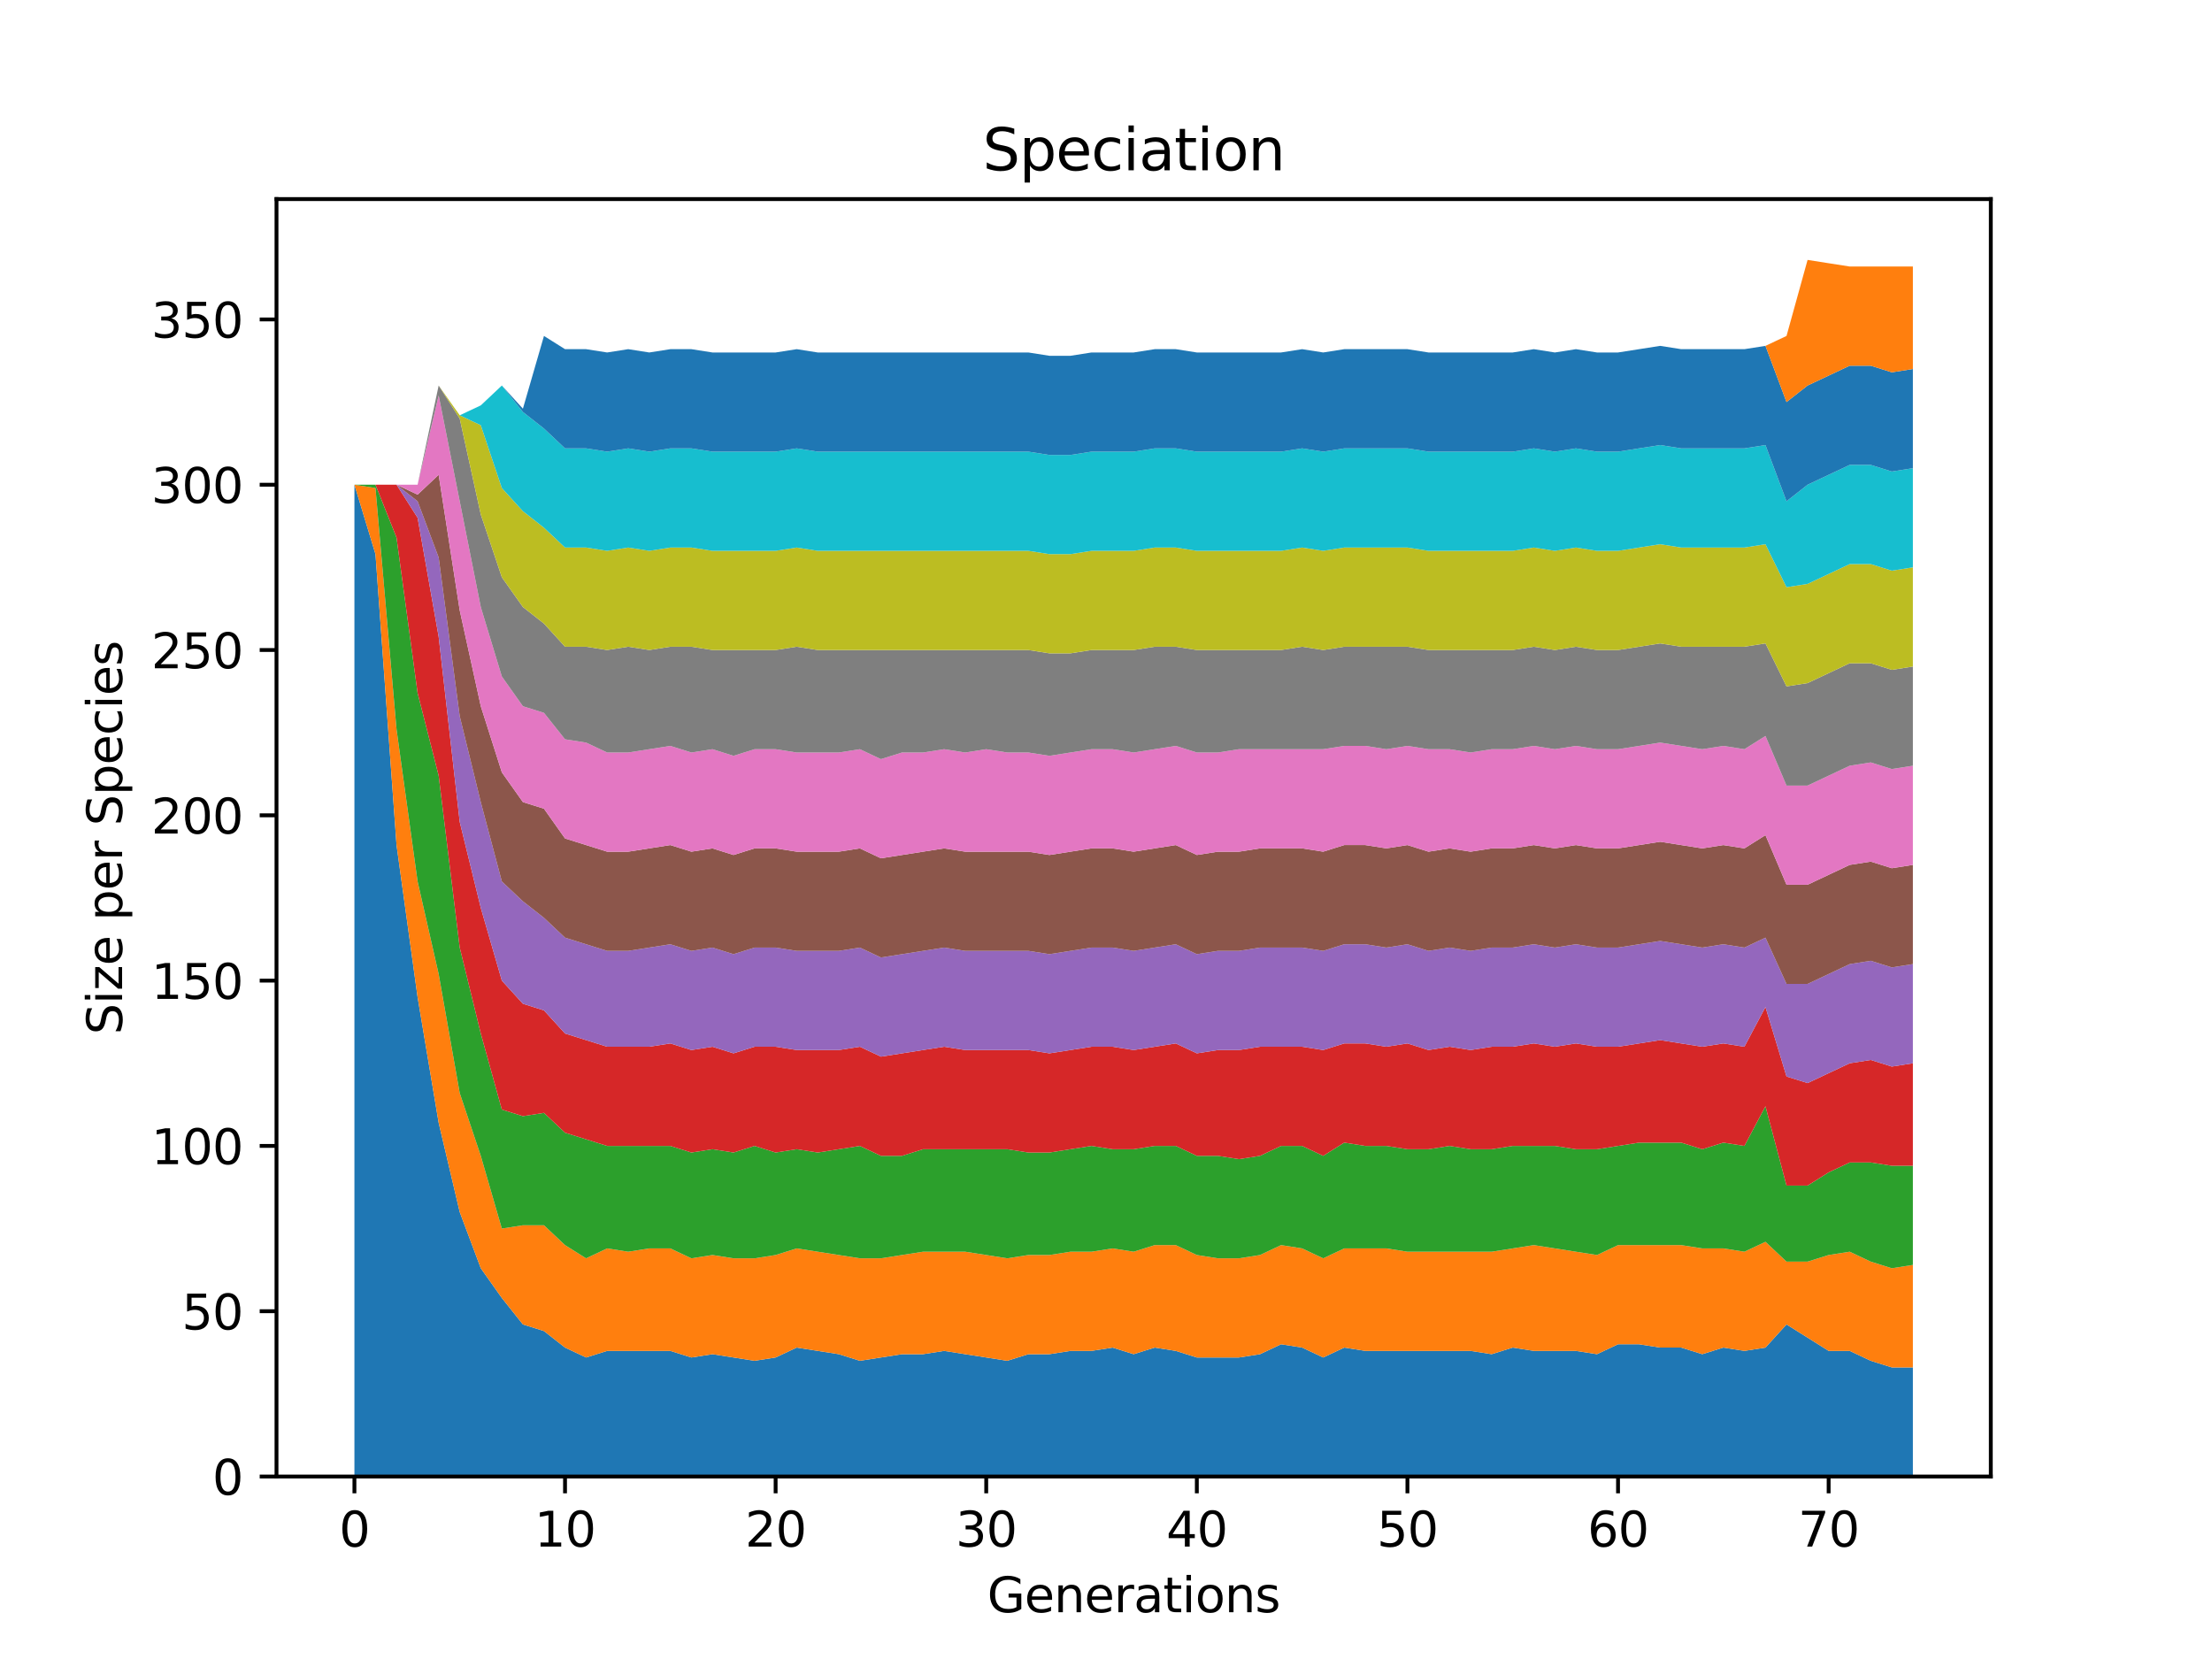 <?xml version="1.0" encoding="utf-8" standalone="no"?>
<!DOCTYPE svg PUBLIC "-//W3C//DTD SVG 1.1//EN"
  "http://www.w3.org/Graphics/SVG/1.1/DTD/svg11.dtd">
<svg xmlns:xlink="http://www.w3.org/1999/xlink" width="460.8pt" height="345.6pt" viewBox="0 0 460.8 345.6" xmlns="http://www.w3.org/2000/svg" version="1.1">
 <defs>
  <style type="text/css">*{stroke-linejoin: round; stroke-linecap: butt}</style>
 </defs>
 <g id="figure_1">
  <g id="patch_1">
   <path d="M 0 345.6 
L 460.8 345.6 
L 460.8 0 
L 0 0 
z
" style="fill: #ffffff"/>
  </g>
  <g id="axes_1">
   <g id="patch_2">
    <path d="M 57.6 307.584 
L 414.72 307.584 
L 414.72 41.472 
L 57.6 41.472 
z
" style="fill: #ffffff"/>
   </g>
   <g id="PolyCollection_1">
    <path d="M 73.833 100.975 
L 73.833 307.584 
L 78.22 307.584 
L 82.607 307.584 
L 86.994 307.584 
L 91.382 307.584 
L 95.769 307.584 
L 100.156 307.584 
L 104.543 307.584 
L 108.931 307.584 
L 113.318 307.584 
L 117.705 307.584 
L 122.092 307.584 
L 126.479 307.584 
L 130.867 307.584 
L 135.254 307.584 
L 139.641 307.584 
L 144.028 307.584 
L 148.416 307.584 
L 152.803 307.584 
L 157.19 307.584 
L 161.577 307.584 
L 165.964 307.584 
L 170.352 307.584 
L 174.739 307.584 
L 179.126 307.584 
L 183.513 307.584 
L 187.901 307.584 
L 192.288 307.584 
L 196.675 307.584 
L 201.062 307.584 
L 205.449 307.584 
L 209.837 307.584 
L 214.224 307.584 
L 218.611 307.584 
L 222.998 307.584 
L 227.386 307.584 
L 231.773 307.584 
L 236.16 307.584 
L 240.547 307.584 
L 244.934 307.584 
L 249.322 307.584 
L 253.709 307.584 
L 258.096 307.584 
L 262.483 307.584 
L 266.871 307.584 
L 271.258 307.584 
L 275.645 307.584 
L 280.032 307.584 
L 284.419 307.584 
L 288.807 307.584 
L 293.194 307.584 
L 297.581 307.584 
L 301.968 307.584 
L 306.356 307.584 
L 310.743 307.584 
L 315.13 307.584 
L 319.517 307.584 
L 323.904 307.584 
L 328.292 307.584 
L 332.679 307.584 
L 337.066 307.584 
L 341.453 307.584 
L 345.841 307.584 
L 350.228 307.584 
L 354.615 307.584 
L 359.002 307.584 
L 363.389 307.584 
L 367.777 307.584 
L 372.164 307.584 
L 376.551 307.584 
L 380.938 307.584 
L 385.326 307.584 
L 389.713 307.584 
L 394.1 307.584 
L 398.487 307.584 
L 398.487 284.857 
L 398.487 284.857 
L 394.1 284.857 
L 389.713 283.48 
L 385.326 281.414 
L 380.938 281.414 
L 376.551 278.659 
L 372.164 275.904 
L 367.777 280.725 
L 363.389 281.414 
L 359.002 280.725 
L 354.615 282.102 
L 350.228 280.725 
L 345.841 280.725 
L 341.453 280.036 
L 337.066 280.036 
L 332.679 282.102 
L 328.292 281.414 
L 323.904 281.414 
L 319.517 281.414 
L 315.13 280.725 
L 310.743 282.102 
L 306.356 281.414 
L 301.968 281.414 
L 297.581 281.414 
L 293.194 281.414 
L 288.807 281.414 
L 284.419 281.414 
L 280.032 280.725 
L 275.645 282.791 
L 271.258 280.725 
L 266.871 280.036 
L 262.483 282.102 
L 258.096 282.791 
L 253.709 282.791 
L 249.322 282.791 
L 244.934 281.414 
L 240.547 280.725 
L 236.16 282.102 
L 231.773 280.725 
L 227.386 281.414 
L 222.998 281.414 
L 218.611 282.102 
L 214.224 282.102 
L 209.837 283.48 
L 205.449 282.791 
L 201.062 282.102 
L 196.675 281.414 
L 192.288 282.102 
L 187.901 282.102 
L 183.513 282.791 
L 179.126 283.48 
L 174.739 282.102 
L 170.352 281.414 
L 165.964 280.725 
L 161.577 282.791 
L 157.19 283.48 
L 152.803 282.791 
L 148.416 282.102 
L 144.028 282.791 
L 139.641 281.414 
L 135.254 281.414 
L 130.867 281.414 
L 126.479 281.414 
L 122.092 282.791 
L 117.705 280.725 
L 113.318 277.281 
L 108.931 275.904 
L 104.543 270.394 
L 100.156 264.196 
L 95.769 252.488 
L 91.382 233.894 
L 86.994 207.723 
L 82.607 176.043 
L 78.22 115.438 
L 73.833 100.975 
z
" clip-path="url(#p5fa4a58841)" style="fill: #1f77b4"/>
   </g>
   <g id="PolyCollection_2">
    <path d="M 73.833 100.975 
L 73.833 100.975 
L 78.22 115.438 
L 82.607 176.043 
L 86.994 207.723 
L 91.382 233.894 
L 95.769 252.488 
L 100.156 264.196 
L 104.543 270.394 
L 108.931 275.904 
L 113.318 277.281 
L 117.705 280.725 
L 122.092 282.791 
L 126.479 281.414 
L 130.867 281.414 
L 135.254 281.414 
L 139.641 281.414 
L 144.028 282.791 
L 148.416 282.102 
L 152.803 282.791 
L 157.19 283.48 
L 161.577 282.791 
L 165.964 280.725 
L 170.352 281.414 
L 174.739 282.102 
L 179.126 283.48 
L 183.513 282.791 
L 187.901 282.102 
L 192.288 282.102 
L 196.675 281.414 
L 201.062 282.102 
L 205.449 282.791 
L 209.837 283.48 
L 214.224 282.102 
L 218.611 282.102 
L 222.998 281.414 
L 227.386 281.414 
L 231.773 280.725 
L 236.16 282.102 
L 240.547 280.725 
L 244.934 281.414 
L 249.322 282.791 
L 253.709 282.791 
L 258.096 282.791 
L 262.483 282.102 
L 266.871 280.036 
L 271.258 280.725 
L 275.645 282.791 
L 280.032 280.725 
L 284.419 281.414 
L 288.807 281.414 
L 293.194 281.414 
L 297.581 281.414 
L 301.968 281.414 
L 306.356 281.414 
L 310.743 282.102 
L 315.13 280.725 
L 319.517 281.414 
L 323.904 281.414 
L 328.292 281.414 
L 332.679 282.102 
L 337.066 280.036 
L 341.453 280.036 
L 345.841 280.725 
L 350.228 280.725 
L 354.615 282.102 
L 359.002 280.725 
L 363.389 281.414 
L 367.777 280.725 
L 372.164 275.904 
L 376.551 278.659 
L 380.938 281.414 
L 385.326 281.414 
L 389.713 283.48 
L 394.1 284.857 
L 398.487 284.857 
L 398.487 263.507 
L 398.487 263.507 
L 394.1 264.196 
L 389.713 262.819 
L 385.326 260.753 
L 380.938 261.441 
L 376.551 262.819 
L 372.164 262.819 
L 367.777 258.687 
L 363.389 260.753 
L 359.002 260.064 
L 354.615 260.064 
L 350.228 259.375 
L 345.841 259.375 
L 341.453 259.375 
L 337.066 259.375 
L 332.679 261.441 
L 328.292 260.753 
L 323.904 260.064 
L 319.517 259.375 
L 315.13 260.064 
L 310.743 260.753 
L 306.356 260.753 
L 301.968 260.753 
L 297.581 260.753 
L 293.194 260.753 
L 288.807 260.064 
L 284.419 260.064 
L 280.032 260.064 
L 275.645 262.13 
L 271.258 260.064 
L 266.871 259.375 
L 262.483 261.441 
L 258.096 262.13 
L 253.709 262.13 
L 249.322 261.441 
L 244.934 259.375 
L 240.547 259.375 
L 236.16 260.753 
L 231.773 260.064 
L 227.386 260.753 
L 222.998 260.753 
L 218.611 261.441 
L 214.224 261.441 
L 209.837 262.13 
L 205.449 261.441 
L 201.062 260.753 
L 196.675 260.753 
L 192.288 260.753 
L 187.901 261.441 
L 183.513 262.13 
L 179.126 262.13 
L 174.739 261.441 
L 170.352 260.753 
L 165.964 260.064 
L 161.577 261.441 
L 157.19 262.13 
L 152.803 262.13 
L 148.416 261.441 
L 144.028 262.13 
L 139.641 260.064 
L 135.254 260.064 
L 130.867 260.753 
L 126.479 260.064 
L 122.092 262.13 
L 117.705 259.375 
L 113.318 255.243 
L 108.931 255.243 
L 104.543 255.932 
L 100.156 240.781 
L 95.769 227.695 
L 91.382 202.902 
L 86.994 183.619 
L 82.607 151.939 
L 78.22 101.664 
L 73.833 100.975 
z
" clip-path="url(#p5fa4a58841)" style="fill: #ff7f0e"/>
   </g>
   <g id="PolyCollection_3">
    <path d="M 73.833 100.975 
L 73.833 100.975 
L 78.22 101.664 
L 82.607 151.939 
L 86.994 183.619 
L 91.382 202.902 
L 95.769 227.695 
L 100.156 240.781 
L 104.543 255.932 
L 108.931 255.243 
L 113.318 255.243 
L 117.705 259.375 
L 122.092 262.13 
L 126.479 260.064 
L 130.867 260.753 
L 135.254 260.064 
L 139.641 260.064 
L 144.028 262.13 
L 148.416 261.441 
L 152.803 262.13 
L 157.19 262.13 
L 161.577 261.441 
L 165.964 260.064 
L 170.352 260.753 
L 174.739 261.441 
L 179.126 262.13 
L 183.513 262.13 
L 187.901 261.441 
L 192.288 260.753 
L 196.675 260.753 
L 201.062 260.753 
L 205.449 261.441 
L 209.837 262.13 
L 214.224 261.441 
L 218.611 261.441 
L 222.998 260.753 
L 227.386 260.753 
L 231.773 260.064 
L 236.16 260.753 
L 240.547 259.375 
L 244.934 259.375 
L 249.322 261.441 
L 253.709 262.13 
L 258.096 262.13 
L 262.483 261.441 
L 266.871 259.375 
L 271.258 260.064 
L 275.645 262.13 
L 280.032 260.064 
L 284.419 260.064 
L 288.807 260.064 
L 293.194 260.753 
L 297.581 260.753 
L 301.968 260.753 
L 306.356 260.753 
L 310.743 260.753 
L 315.13 260.064 
L 319.517 259.375 
L 323.904 260.064 
L 328.292 260.753 
L 332.679 261.441 
L 337.066 259.375 
L 341.453 259.375 
L 345.841 259.375 
L 350.228 259.375 
L 354.615 260.064 
L 359.002 260.064 
L 363.389 260.753 
L 367.777 258.687 
L 372.164 262.819 
L 376.551 262.819 
L 380.938 261.441 
L 385.326 260.753 
L 389.713 262.819 
L 394.1 264.196 
L 398.487 263.507 
L 398.487 242.847 
L 398.487 242.847 
L 394.1 242.847 
L 389.713 242.158 
L 385.326 242.158 
L 380.938 244.224 
L 376.551 246.979 
L 372.164 246.979 
L 367.777 230.45 
L 363.389 238.714 
L 359.002 238.026 
L 354.615 239.403 
L 350.228 238.026 
L 345.841 238.026 
L 341.453 238.026 
L 337.066 238.714 
L 332.679 239.403 
L 328.292 239.403 
L 323.904 238.714 
L 319.517 238.714 
L 315.13 238.714 
L 310.743 239.403 
L 306.356 239.403 
L 301.968 238.714 
L 297.581 239.403 
L 293.194 239.403 
L 288.807 238.714 
L 284.419 238.714 
L 280.032 238.026 
L 275.645 240.781 
L 271.258 238.714 
L 266.871 238.714 
L 262.483 240.781 
L 258.096 241.469 
L 253.709 240.781 
L 249.322 240.781 
L 244.934 238.714 
L 240.547 238.714 
L 236.16 239.403 
L 231.773 239.403 
L 227.386 238.714 
L 222.998 239.403 
L 218.611 240.092 
L 214.224 240.092 
L 209.837 239.403 
L 205.449 239.403 
L 201.062 239.403 
L 196.675 239.403 
L 192.288 239.403 
L 187.901 240.781 
L 183.513 240.781 
L 179.126 238.714 
L 174.739 239.403 
L 170.352 240.092 
L 165.964 239.403 
L 161.577 240.092 
L 157.19 238.714 
L 152.803 240.092 
L 148.416 239.403 
L 144.028 240.092 
L 139.641 238.714 
L 135.254 238.714 
L 130.867 238.714 
L 126.479 238.714 
L 122.092 237.337 
L 117.705 235.96 
L 113.318 231.827 
L 108.931 232.516 
L 104.543 231.139 
L 100.156 215.299 
L 95.769 197.393 
L 91.382 161.581 
L 86.994 144.363 
L 82.607 111.994 
L 78.22 100.975 
L 73.833 100.975 
z
" clip-path="url(#p5fa4a58841)" style="fill: #2ca02c"/>
   </g>
   <g id="PolyCollection_4">
    <path d="M 73.833 100.975 
L 73.833 100.975 
L 78.22 100.975 
L 82.607 111.994 
L 86.994 144.363 
L 91.382 161.581 
L 95.769 197.393 
L 100.156 215.299 
L 104.543 231.139 
L 108.931 232.516 
L 113.318 231.827 
L 117.705 235.96 
L 122.092 237.337 
L 126.479 238.714 
L 130.867 238.714 
L 135.254 238.714 
L 139.641 238.714 
L 144.028 240.092 
L 148.416 239.403 
L 152.803 240.092 
L 157.19 238.714 
L 161.577 240.092 
L 165.964 239.403 
L 170.352 240.092 
L 174.739 239.403 
L 179.126 238.714 
L 183.513 240.781 
L 187.901 240.781 
L 192.288 239.403 
L 196.675 239.403 
L 201.062 239.403 
L 205.449 239.403 
L 209.837 239.403 
L 214.224 240.092 
L 218.611 240.092 
L 222.998 239.403 
L 227.386 238.714 
L 231.773 239.403 
L 236.16 239.403 
L 240.547 238.714 
L 244.934 238.714 
L 249.322 240.781 
L 253.709 240.781 
L 258.096 241.469 
L 262.483 240.781 
L 266.871 238.714 
L 271.258 238.714 
L 275.645 240.781 
L 280.032 238.026 
L 284.419 238.714 
L 288.807 238.714 
L 293.194 239.403 
L 297.581 239.403 
L 301.968 238.714 
L 306.356 239.403 
L 310.743 239.403 
L 315.13 238.714 
L 319.517 238.714 
L 323.904 238.714 
L 328.292 239.403 
L 332.679 239.403 
L 337.066 238.714 
L 341.453 238.026 
L 345.841 238.026 
L 350.228 238.026 
L 354.615 239.403 
L 359.002 238.026 
L 363.389 238.714 
L 367.777 230.45 
L 372.164 246.979 
L 376.551 246.979 
L 380.938 244.224 
L 385.326 242.158 
L 389.713 242.158 
L 394.1 242.847 
L 398.487 242.847 
L 398.487 221.497 
L 398.487 221.497 
L 394.1 222.186 
L 389.713 220.808 
L 385.326 221.497 
L 380.938 223.563 
L 376.551 225.629 
L 372.164 224.252 
L 367.777 209.789 
L 363.389 218.054 
L 359.002 217.365 
L 354.615 218.054 
L 350.228 217.365 
L 345.841 216.676 
L 341.453 217.365 
L 337.066 218.054 
L 332.679 218.054 
L 328.292 217.365 
L 323.904 218.054 
L 319.517 217.365 
L 315.13 218.054 
L 310.743 218.054 
L 306.356 218.742 
L 301.968 218.054 
L 297.581 218.742 
L 293.194 217.365 
L 288.807 218.054 
L 284.419 217.365 
L 280.032 217.365 
L 275.645 218.742 
L 271.258 218.054 
L 266.871 218.054 
L 262.483 218.054 
L 258.096 218.742 
L 253.709 218.742 
L 249.322 219.431 
L 244.934 217.365 
L 240.547 218.054 
L 236.16 218.742 
L 231.773 218.054 
L 227.386 218.054 
L 222.998 218.742 
L 218.611 219.431 
L 214.224 218.742 
L 209.837 218.742 
L 205.449 218.742 
L 201.062 218.742 
L 196.675 218.054 
L 192.288 218.742 
L 187.901 219.431 
L 183.513 220.12 
L 179.126 218.054 
L 174.739 218.742 
L 170.352 218.742 
L 165.964 218.742 
L 161.577 218.054 
L 157.19 218.054 
L 152.803 219.431 
L 148.416 218.054 
L 144.028 218.742 
L 139.641 217.365 
L 135.254 218.054 
L 130.867 218.054 
L 126.479 218.054 
L 122.092 216.676 
L 117.705 215.299 
L 113.318 210.478 
L 108.931 209.101 
L 104.543 204.28 
L 100.156 189.128 
L 95.769 171.222 
L 91.382 132.655 
L 86.994 107.862 
L 82.607 100.975 
L 78.22 100.975 
L 73.833 100.975 
z
" clip-path="url(#p5fa4a58841)" style="fill: #d62728"/>
   </g>
   <g id="PolyCollection_5">
    <path d="M 73.833 100.975 
L 73.833 100.975 
L 78.22 100.975 
L 82.607 100.975 
L 86.994 107.862 
L 91.382 132.655 
L 95.769 171.222 
L 100.156 189.128 
L 104.543 204.28 
L 108.931 209.101 
L 113.318 210.478 
L 117.705 215.299 
L 122.092 216.676 
L 126.479 218.054 
L 130.867 218.054 
L 135.254 218.054 
L 139.641 217.365 
L 144.028 218.742 
L 148.416 218.054 
L 152.803 219.431 
L 157.19 218.054 
L 161.577 218.054 
L 165.964 218.742 
L 170.352 218.742 
L 174.739 218.742 
L 179.126 218.054 
L 183.513 220.12 
L 187.901 219.431 
L 192.288 218.742 
L 196.675 218.054 
L 201.062 218.742 
L 205.449 218.742 
L 209.837 218.742 
L 214.224 218.742 
L 218.611 219.431 
L 222.998 218.742 
L 227.386 218.054 
L 231.773 218.054 
L 236.16 218.742 
L 240.547 218.054 
L 244.934 217.365 
L 249.322 219.431 
L 253.709 218.742 
L 258.096 218.742 
L 262.483 218.054 
L 266.871 218.054 
L 271.258 218.054 
L 275.645 218.742 
L 280.032 217.365 
L 284.419 217.365 
L 288.807 218.054 
L 293.194 217.365 
L 297.581 218.742 
L 301.968 218.054 
L 306.356 218.742 
L 310.743 218.054 
L 315.13 218.054 
L 319.517 217.365 
L 323.904 218.054 
L 328.292 217.365 
L 332.679 218.054 
L 337.066 218.054 
L 341.453 217.365 
L 345.841 216.676 
L 350.228 217.365 
L 354.615 218.054 
L 359.002 217.365 
L 363.389 218.054 
L 367.777 209.789 
L 372.164 224.252 
L 376.551 225.629 
L 380.938 223.563 
L 385.326 221.497 
L 389.713 220.808 
L 394.1 222.186 
L 398.487 221.497 
L 398.487 200.836 
L 398.487 200.836 
L 394.1 201.525 
L 389.713 200.147 
L 385.326 200.836 
L 380.938 202.902 
L 376.551 204.968 
L 372.164 204.968 
L 367.777 195.327 
L 363.389 197.393 
L 359.002 196.704 
L 354.615 197.393 
L 350.228 196.704 
L 345.841 196.015 
L 341.453 196.704 
L 337.066 197.393 
L 332.679 197.393 
L 328.292 196.704 
L 323.904 197.393 
L 319.517 196.704 
L 315.13 197.393 
L 310.743 197.393 
L 306.356 198.081 
L 301.968 197.393 
L 297.581 198.081 
L 293.194 196.704 
L 288.807 197.393 
L 284.419 196.704 
L 280.032 196.704 
L 275.645 198.081 
L 271.258 197.393 
L 266.871 197.393 
L 262.483 197.393 
L 258.096 198.081 
L 253.709 198.081 
L 249.322 198.77 
L 244.934 196.704 
L 240.547 197.393 
L 236.16 198.081 
L 231.773 197.393 
L 227.386 197.393 
L 222.998 198.081 
L 218.611 198.77 
L 214.224 198.081 
L 209.837 198.081 
L 205.449 198.081 
L 201.062 198.081 
L 196.675 197.393 
L 192.288 198.081 
L 187.901 198.77 
L 183.513 199.459 
L 179.126 197.393 
L 174.739 198.081 
L 170.352 198.081 
L 165.964 198.081 
L 161.577 197.393 
L 157.19 197.393 
L 152.803 198.77 
L 148.416 197.393 
L 144.028 198.081 
L 139.641 196.704 
L 135.254 197.393 
L 130.867 198.081 
L 126.479 198.081 
L 122.092 196.704 
L 117.705 195.327 
L 113.318 191.194 
L 108.931 187.751 
L 104.543 183.619 
L 100.156 167.09 
L 95.769 149.184 
L 91.382 116.127 
L 86.994 104.419 
L 82.607 100.975 
L 78.22 100.975 
L 73.833 100.975 
z
" clip-path="url(#p5fa4a58841)" style="fill: #9467bd"/>
   </g>
   <g id="PolyCollection_6">
    <path d="M 73.833 100.975 
L 73.833 100.975 
L 78.22 100.975 
L 82.607 100.975 
L 86.994 104.419 
L 91.382 116.127 
L 95.769 149.184 
L 100.156 167.09 
L 104.543 183.619 
L 108.931 187.751 
L 113.318 191.194 
L 117.705 195.327 
L 122.092 196.704 
L 126.479 198.081 
L 130.867 198.081 
L 135.254 197.393 
L 139.641 196.704 
L 144.028 198.081 
L 148.416 197.393 
L 152.803 198.77 
L 157.19 197.393 
L 161.577 197.393 
L 165.964 198.081 
L 170.352 198.081 
L 174.739 198.081 
L 179.126 197.393 
L 183.513 199.459 
L 187.901 198.77 
L 192.288 198.081 
L 196.675 197.393 
L 201.062 198.081 
L 205.449 198.081 
L 209.837 198.081 
L 214.224 198.081 
L 218.611 198.77 
L 222.998 198.081 
L 227.386 197.393 
L 231.773 197.393 
L 236.16 198.081 
L 240.547 197.393 
L 244.934 196.704 
L 249.322 198.77 
L 253.709 198.081 
L 258.096 198.081 
L 262.483 197.393 
L 266.871 197.393 
L 271.258 197.393 
L 275.645 198.081 
L 280.032 196.704 
L 284.419 196.704 
L 288.807 197.393 
L 293.194 196.704 
L 297.581 198.081 
L 301.968 197.393 
L 306.356 198.081 
L 310.743 197.393 
L 315.13 197.393 
L 319.517 196.704 
L 323.904 197.393 
L 328.292 196.704 
L 332.679 197.393 
L 337.066 197.393 
L 341.453 196.704 
L 345.841 196.015 
L 350.228 196.704 
L 354.615 197.393 
L 359.002 196.704 
L 363.389 197.393 
L 367.777 195.327 
L 372.164 204.968 
L 376.551 204.968 
L 380.938 202.902 
L 385.326 200.836 
L 389.713 200.147 
L 394.1 201.525 
L 398.487 200.836 
L 398.487 180.175 
L 398.487 180.175 
L 394.1 180.864 
L 389.713 179.487 
L 385.326 180.175 
L 380.938 182.241 
L 376.551 184.307 
L 372.164 184.307 
L 367.777 173.977 
L 363.389 176.732 
L 359.002 176.043 
L 354.615 176.732 
L 350.228 176.043 
L 345.841 175.354 
L 341.453 176.043 
L 337.066 176.732 
L 332.679 176.732 
L 328.292 176.043 
L 323.904 176.732 
L 319.517 176.043 
L 315.13 176.732 
L 310.743 176.732 
L 306.356 177.421 
L 301.968 176.732 
L 297.581 177.421 
L 293.194 176.043 
L 288.807 176.732 
L 284.419 176.043 
L 280.032 176.043 
L 275.645 177.421 
L 271.258 176.732 
L 266.871 176.732 
L 262.483 176.732 
L 258.096 177.421 
L 253.709 177.421 
L 249.322 178.109 
L 244.934 176.043 
L 240.547 176.732 
L 236.16 177.421 
L 231.773 176.732 
L 227.386 176.732 
L 222.998 177.421 
L 218.611 178.109 
L 214.224 177.421 
L 209.837 177.421 
L 205.449 177.421 
L 201.062 177.421 
L 196.675 176.732 
L 192.288 177.421 
L 187.901 178.109 
L 183.513 178.798 
L 179.126 176.732 
L 174.739 177.421 
L 170.352 177.421 
L 165.964 177.421 
L 161.577 176.732 
L 157.19 176.732 
L 152.803 178.109 
L 148.416 176.732 
L 144.028 177.421 
L 139.641 176.043 
L 135.254 176.732 
L 130.867 177.421 
L 126.479 177.421 
L 122.092 176.043 
L 117.705 174.666 
L 113.318 168.467 
L 108.931 167.09 
L 104.543 160.892 
L 100.156 147.118 
L 95.769 127.146 
L 91.382 98.909 
L 86.994 103.041 
L 82.607 100.975 
L 78.22 100.975 
L 73.833 100.975 
z
" clip-path="url(#p5fa4a58841)" style="fill: #8c564b"/>
   </g>
   <g id="PolyCollection_7">
    <path d="M 73.833 100.975 
L 73.833 100.975 
L 78.22 100.975 
L 82.607 100.975 
L 86.994 103.041 
L 91.382 98.909 
L 95.769 127.146 
L 100.156 147.118 
L 104.543 160.892 
L 108.931 167.09 
L 113.318 168.467 
L 117.705 174.666 
L 122.092 176.043 
L 126.479 177.421 
L 130.867 177.421 
L 135.254 176.732 
L 139.641 176.043 
L 144.028 177.421 
L 148.416 176.732 
L 152.803 178.109 
L 157.19 176.732 
L 161.577 176.732 
L 165.964 177.421 
L 170.352 177.421 
L 174.739 177.421 
L 179.126 176.732 
L 183.513 178.798 
L 187.901 178.109 
L 192.288 177.421 
L 196.675 176.732 
L 201.062 177.421 
L 205.449 177.421 
L 209.837 177.421 
L 214.224 177.421 
L 218.611 178.109 
L 222.998 177.421 
L 227.386 176.732 
L 231.773 176.732 
L 236.16 177.421 
L 240.547 176.732 
L 244.934 176.043 
L 249.322 178.109 
L 253.709 177.421 
L 258.096 177.421 
L 262.483 176.732 
L 266.871 176.732 
L 271.258 176.732 
L 275.645 177.421 
L 280.032 176.043 
L 284.419 176.043 
L 288.807 176.732 
L 293.194 176.043 
L 297.581 177.421 
L 301.968 176.732 
L 306.356 177.421 
L 310.743 176.732 
L 315.13 176.732 
L 319.517 176.043 
L 323.904 176.732 
L 328.292 176.043 
L 332.679 176.732 
L 337.066 176.732 
L 341.453 176.043 
L 345.841 175.354 
L 350.228 176.043 
L 354.615 176.732 
L 359.002 176.043 
L 363.389 176.732 
L 367.777 173.977 
L 372.164 184.307 
L 376.551 184.307 
L 380.938 182.241 
L 385.326 180.175 
L 389.713 179.487 
L 394.1 180.864 
L 398.487 180.175 
L 398.487 159.514 
L 398.487 159.514 
L 394.1 160.203 
L 389.713 158.826 
L 385.326 159.514 
L 380.938 161.581 
L 376.551 163.647 
L 372.164 163.647 
L 367.777 153.316 
L 363.389 156.071 
L 359.002 155.382 
L 354.615 156.071 
L 350.228 155.382 
L 345.841 154.694 
L 341.453 155.382 
L 337.066 156.071 
L 332.679 156.071 
L 328.292 155.382 
L 323.904 156.071 
L 319.517 155.382 
L 315.13 156.071 
L 310.743 156.071 
L 306.356 156.76 
L 301.968 156.071 
L 297.581 156.071 
L 293.194 155.382 
L 288.807 156.071 
L 284.419 155.382 
L 280.032 155.382 
L 275.645 156.071 
L 271.258 156.071 
L 266.871 156.071 
L 262.483 156.071 
L 258.096 156.071 
L 253.709 156.76 
L 249.322 156.76 
L 244.934 155.382 
L 240.547 156.071 
L 236.16 156.76 
L 231.773 156.071 
L 227.386 156.071 
L 222.998 156.76 
L 218.611 157.448 
L 214.224 156.76 
L 209.837 156.76 
L 205.449 156.071 
L 201.062 156.76 
L 196.675 156.071 
L 192.288 156.76 
L 187.901 156.76 
L 183.513 158.137 
L 179.126 156.071 
L 174.739 156.76 
L 170.352 156.76 
L 165.964 156.76 
L 161.577 156.071 
L 157.19 156.071 
L 152.803 157.448 
L 148.416 156.071 
L 144.028 156.76 
L 139.641 155.382 
L 135.254 156.071 
L 130.867 156.76 
L 126.479 156.76 
L 122.092 154.694 
L 117.705 154.005 
L 113.318 148.495 
L 108.931 147.118 
L 104.543 140.92 
L 100.156 126.457 
L 95.769 104.419 
L 91.382 82.381 
L 86.994 100.975 
L 82.607 100.975 
L 78.22 100.975 
L 73.833 100.975 
z
" clip-path="url(#p5fa4a58841)" style="fill: #e377c2"/>
   </g>
   <g id="PolyCollection_8">
    <path d="M 73.833 100.975 
L 73.833 100.975 
L 78.22 100.975 
L 82.607 100.975 
L 86.994 100.975 
L 91.382 82.381 
L 95.769 104.419 
L 100.156 126.457 
L 104.543 140.92 
L 108.931 147.118 
L 113.318 148.495 
L 117.705 154.005 
L 122.092 154.694 
L 126.479 156.76 
L 130.867 156.76 
L 135.254 156.071 
L 139.641 155.382 
L 144.028 156.76 
L 148.416 156.071 
L 152.803 157.448 
L 157.19 156.071 
L 161.577 156.071 
L 165.964 156.76 
L 170.352 156.76 
L 174.739 156.76 
L 179.126 156.071 
L 183.513 158.137 
L 187.901 156.76 
L 192.288 156.76 
L 196.675 156.071 
L 201.062 156.76 
L 205.449 156.071 
L 209.837 156.76 
L 214.224 156.76 
L 218.611 157.448 
L 222.998 156.76 
L 227.386 156.071 
L 231.773 156.071 
L 236.16 156.76 
L 240.547 156.071 
L 244.934 155.382 
L 249.322 156.76 
L 253.709 156.76 
L 258.096 156.071 
L 262.483 156.071 
L 266.871 156.071 
L 271.258 156.071 
L 275.645 156.071 
L 280.032 155.382 
L 284.419 155.382 
L 288.807 156.071 
L 293.194 155.382 
L 297.581 156.071 
L 301.968 156.071 
L 306.356 156.76 
L 310.743 156.071 
L 315.13 156.071 
L 319.517 155.382 
L 323.904 156.071 
L 328.292 155.382 
L 332.679 156.071 
L 337.066 156.071 
L 341.453 155.382 
L 345.841 154.694 
L 350.228 155.382 
L 354.615 156.071 
L 359.002 155.382 
L 363.389 156.071 
L 367.777 153.316 
L 372.164 163.647 
L 376.551 163.647 
L 380.938 161.581 
L 385.326 159.514 
L 389.713 158.826 
L 394.1 160.203 
L 398.487 159.514 
L 398.487 138.854 
L 398.487 138.854 
L 394.1 139.542 
L 389.713 138.165 
L 385.326 138.165 
L 380.938 140.231 
L 376.551 142.297 
L 372.164 142.986 
L 367.777 134.033 
L 363.389 134.721 
L 359.002 134.721 
L 354.615 134.721 
L 350.228 134.721 
L 345.841 134.033 
L 341.453 134.721 
L 337.066 135.41 
L 332.679 135.41 
L 328.292 134.721 
L 323.904 135.41 
L 319.517 134.721 
L 315.13 135.41 
L 310.743 135.41 
L 306.356 135.41 
L 301.968 135.41 
L 297.581 135.41 
L 293.194 134.721 
L 288.807 134.721 
L 284.419 134.721 
L 280.032 134.721 
L 275.645 135.41 
L 271.258 134.721 
L 266.871 135.41 
L 262.483 135.41 
L 258.096 135.41 
L 253.709 135.41 
L 249.322 135.41 
L 244.934 134.721 
L 240.547 134.721 
L 236.16 135.41 
L 231.773 135.41 
L 227.386 135.41 
L 222.998 136.099 
L 218.611 136.099 
L 214.224 135.41 
L 209.837 135.41 
L 205.449 135.41 
L 201.062 135.41 
L 196.675 135.41 
L 192.288 135.41 
L 187.901 135.41 
L 183.513 135.41 
L 179.126 135.41 
L 174.739 135.41 
L 170.352 135.41 
L 165.964 134.721 
L 161.577 135.41 
L 157.19 135.41 
L 152.803 135.41 
L 148.416 135.41 
L 144.028 134.721 
L 139.641 134.721 
L 135.254 135.41 
L 130.867 134.721 
L 126.479 135.41 
L 122.092 134.721 
L 117.705 134.721 
L 113.318 129.901 
L 108.931 126.457 
L 104.543 120.259 
L 100.156 107.174 
L 95.769 87.201 
L 91.382 80.314 
L 86.994 100.975 
L 82.607 100.975 
L 78.22 100.975 
L 73.833 100.975 
z
" clip-path="url(#p5fa4a58841)" style="fill: #7f7f7f"/>
   </g>
   <g id="PolyCollection_9">
    <path d="M 73.833 100.975 
L 73.833 100.975 
L 78.22 100.975 
L 82.607 100.975 
L 86.994 100.975 
L 91.382 80.314 
L 95.769 87.201 
L 100.156 107.174 
L 104.543 120.259 
L 108.931 126.457 
L 113.318 129.901 
L 117.705 134.721 
L 122.092 134.721 
L 126.479 135.41 
L 130.867 134.721 
L 135.254 135.41 
L 139.641 134.721 
L 144.028 134.721 
L 148.416 135.41 
L 152.803 135.41 
L 157.19 135.41 
L 161.577 135.41 
L 165.964 134.721 
L 170.352 135.41 
L 174.739 135.41 
L 179.126 135.41 
L 183.513 135.41 
L 187.901 135.41 
L 192.288 135.41 
L 196.675 135.41 
L 201.062 135.41 
L 205.449 135.41 
L 209.837 135.41 
L 214.224 135.41 
L 218.611 136.099 
L 222.998 136.099 
L 227.386 135.41 
L 231.773 135.41 
L 236.16 135.41 
L 240.547 134.721 
L 244.934 134.721 
L 249.322 135.41 
L 253.709 135.41 
L 258.096 135.41 
L 262.483 135.41 
L 266.871 135.41 
L 271.258 134.721 
L 275.645 135.41 
L 280.032 134.721 
L 284.419 134.721 
L 288.807 134.721 
L 293.194 134.721 
L 297.581 135.41 
L 301.968 135.41 
L 306.356 135.41 
L 310.743 135.41 
L 315.13 135.41 
L 319.517 134.721 
L 323.904 135.41 
L 328.292 134.721 
L 332.679 135.41 
L 337.066 135.41 
L 341.453 134.721 
L 345.841 134.033 
L 350.228 134.721 
L 354.615 134.721 
L 359.002 134.721 
L 363.389 134.721 
L 367.777 134.033 
L 372.164 142.986 
L 376.551 142.297 
L 380.938 140.231 
L 385.326 138.165 
L 389.713 138.165 
L 394.1 139.542 
L 398.487 138.854 
L 398.487 118.193 
L 398.487 118.193 
L 394.1 118.881 
L 389.713 117.504 
L 385.326 117.504 
L 380.938 119.57 
L 376.551 121.636 
L 372.164 122.325 
L 367.777 113.372 
L 363.389 114.061 
L 359.002 114.061 
L 354.615 114.061 
L 350.228 114.061 
L 345.841 113.372 
L 341.453 114.061 
L 337.066 114.749 
L 332.679 114.749 
L 328.292 114.061 
L 323.904 114.749 
L 319.517 114.061 
L 315.13 114.749 
L 310.743 114.749 
L 306.356 114.749 
L 301.968 114.749 
L 297.581 114.749 
L 293.194 114.061 
L 288.807 114.061 
L 284.419 114.061 
L 280.032 114.061 
L 275.645 114.749 
L 271.258 114.061 
L 266.871 114.749 
L 262.483 114.749 
L 258.096 114.749 
L 253.709 114.749 
L 249.322 114.749 
L 244.934 114.061 
L 240.547 114.061 
L 236.16 114.749 
L 231.773 114.749 
L 227.386 114.749 
L 222.998 115.438 
L 218.611 115.438 
L 214.224 114.749 
L 209.837 114.749 
L 205.449 114.749 
L 201.062 114.749 
L 196.675 114.749 
L 192.288 114.749 
L 187.901 114.749 
L 183.513 114.749 
L 179.126 114.749 
L 174.739 114.749 
L 170.352 114.749 
L 165.964 114.061 
L 161.577 114.749 
L 157.19 114.749 
L 152.803 114.749 
L 148.416 114.749 
L 144.028 114.061 
L 139.641 114.061 
L 135.254 114.749 
L 130.867 114.061 
L 126.479 114.749 
L 122.092 114.061 
L 117.705 114.061 
L 113.318 109.928 
L 108.931 106.485 
L 104.543 101.664 
L 100.156 88.579 
L 95.769 86.513 
L 91.382 80.314 
L 86.994 100.975 
L 82.607 100.975 
L 78.22 100.975 
L 73.833 100.975 
z
" clip-path="url(#p5fa4a58841)" style="fill: #bcbd22"/>
   </g>
   <g id="PolyCollection_10">
    <path d="M 73.833 100.975 
L 73.833 100.975 
L 78.22 100.975 
L 82.607 100.975 
L 86.994 100.975 
L 91.382 80.314 
L 95.769 86.513 
L 100.156 88.579 
L 104.543 101.664 
L 108.931 106.485 
L 113.318 109.928 
L 117.705 114.061 
L 122.092 114.061 
L 126.479 114.749 
L 130.867 114.061 
L 135.254 114.749 
L 139.641 114.061 
L 144.028 114.061 
L 148.416 114.749 
L 152.803 114.749 
L 157.19 114.749 
L 161.577 114.749 
L 165.964 114.061 
L 170.352 114.749 
L 174.739 114.749 
L 179.126 114.749 
L 183.513 114.749 
L 187.901 114.749 
L 192.288 114.749 
L 196.675 114.749 
L 201.062 114.749 
L 205.449 114.749 
L 209.837 114.749 
L 214.224 114.749 
L 218.611 115.438 
L 222.998 115.438 
L 227.386 114.749 
L 231.773 114.749 
L 236.16 114.749 
L 240.547 114.061 
L 244.934 114.061 
L 249.322 114.749 
L 253.709 114.749 
L 258.096 114.749 
L 262.483 114.749 
L 266.871 114.749 
L 271.258 114.061 
L 275.645 114.749 
L 280.032 114.061 
L 284.419 114.061 
L 288.807 114.061 
L 293.194 114.061 
L 297.581 114.749 
L 301.968 114.749 
L 306.356 114.749 
L 310.743 114.749 
L 315.13 114.749 
L 319.517 114.061 
L 323.904 114.749 
L 328.292 114.061 
L 332.679 114.749 
L 337.066 114.749 
L 341.453 114.061 
L 345.841 113.372 
L 350.228 114.061 
L 354.615 114.061 
L 359.002 114.061 
L 363.389 114.061 
L 367.777 113.372 
L 372.164 122.325 
L 376.551 121.636 
L 380.938 119.57 
L 385.326 117.504 
L 389.713 117.504 
L 394.1 118.881 
L 398.487 118.193 
L 398.487 97.532 
L 398.487 97.532 
L 394.1 98.221 
L 389.713 96.843 
L 385.326 96.843 
L 380.938 98.909 
L 376.551 100.975 
L 372.164 104.419 
L 367.777 92.711 
L 363.389 93.4 
L 359.002 93.4 
L 354.615 93.4 
L 350.228 93.4 
L 345.841 92.711 
L 341.453 93.4 
L 337.066 94.088 
L 332.679 94.088 
L 328.292 93.4 
L 323.904 94.088 
L 319.517 93.4 
L 315.13 94.088 
L 310.743 94.088 
L 306.356 94.088 
L 301.968 94.088 
L 297.581 94.088 
L 293.194 93.4 
L 288.807 93.4 
L 284.419 93.4 
L 280.032 93.4 
L 275.645 94.088 
L 271.258 93.4 
L 266.871 94.088 
L 262.483 94.088 
L 258.096 94.088 
L 253.709 94.088 
L 249.322 94.088 
L 244.934 93.4 
L 240.547 93.4 
L 236.16 94.088 
L 231.773 94.088 
L 227.386 94.088 
L 222.998 94.777 
L 218.611 94.777 
L 214.224 94.088 
L 209.837 94.088 
L 205.449 94.088 
L 201.062 94.088 
L 196.675 94.088 
L 192.288 94.088 
L 187.901 94.088 
L 183.513 94.088 
L 179.126 94.088 
L 174.739 94.088 
L 170.352 94.088 
L 165.964 93.4 
L 161.577 94.088 
L 157.19 94.088 
L 152.803 94.088 
L 148.416 94.088 
L 144.028 93.4 
L 139.641 93.4 
L 135.254 94.088 
L 130.867 93.4 
L 126.479 94.088 
L 122.092 93.4 
L 117.705 93.4 
L 113.318 89.267 
L 108.931 85.824 
L 104.543 80.314 
L 100.156 84.447 
L 95.769 86.513 
L 91.382 80.314 
L 86.994 100.975 
L 82.607 100.975 
L 78.22 100.975 
L 73.833 100.975 
z
" clip-path="url(#p5fa4a58841)" style="fill: #17becf"/>
   </g>
   <g id="PolyCollection_11">
    <path d="M 73.833 100.975 
L 73.833 100.975 
L 78.22 100.975 
L 82.607 100.975 
L 86.994 100.975 
L 91.382 80.314 
L 95.769 86.513 
L 100.156 84.447 
L 104.543 80.314 
L 108.931 85.824 
L 113.318 89.267 
L 117.705 93.4 
L 122.092 93.4 
L 126.479 94.088 
L 130.867 93.4 
L 135.254 94.088 
L 139.641 93.4 
L 144.028 93.4 
L 148.416 94.088 
L 152.803 94.088 
L 157.19 94.088 
L 161.577 94.088 
L 165.964 93.4 
L 170.352 94.088 
L 174.739 94.088 
L 179.126 94.088 
L 183.513 94.088 
L 187.901 94.088 
L 192.288 94.088 
L 196.675 94.088 
L 201.062 94.088 
L 205.449 94.088 
L 209.837 94.088 
L 214.224 94.088 
L 218.611 94.777 
L 222.998 94.777 
L 227.386 94.088 
L 231.773 94.088 
L 236.16 94.088 
L 240.547 93.4 
L 244.934 93.4 
L 249.322 94.088 
L 253.709 94.088 
L 258.096 94.088 
L 262.483 94.088 
L 266.871 94.088 
L 271.258 93.4 
L 275.645 94.088 
L 280.032 93.4 
L 284.419 93.4 
L 288.807 93.4 
L 293.194 93.4 
L 297.581 94.088 
L 301.968 94.088 
L 306.356 94.088 
L 310.743 94.088 
L 315.13 94.088 
L 319.517 93.4 
L 323.904 94.088 
L 328.292 93.4 
L 332.679 94.088 
L 337.066 94.088 
L 341.453 93.4 
L 345.841 92.711 
L 350.228 93.4 
L 354.615 93.4 
L 359.002 93.4 
L 363.389 93.4 
L 367.777 92.711 
L 372.164 104.419 
L 376.551 100.975 
L 380.938 98.909 
L 385.326 96.843 
L 389.713 96.843 
L 394.1 98.221 
L 398.487 97.532 
L 398.487 76.871 
L 398.487 76.871 
L 394.1 77.56 
L 389.713 76.182 
L 385.326 76.182 
L 380.938 78.248 
L 376.551 80.314 
L 372.164 83.758 
L 367.777 72.05 
L 363.389 72.739 
L 359.002 72.739 
L 354.615 72.739 
L 350.228 72.739 
L 345.841 72.05 
L 341.453 72.739 
L 337.066 73.427 
L 332.679 73.427 
L 328.292 72.739 
L 323.904 73.427 
L 319.517 72.739 
L 315.13 73.427 
L 310.743 73.427 
L 306.356 73.427 
L 301.968 73.427 
L 297.581 73.427 
L 293.194 72.739 
L 288.807 72.739 
L 284.419 72.739 
L 280.032 72.739 
L 275.645 73.427 
L 271.258 72.739 
L 266.871 73.427 
L 262.483 73.427 
L 258.096 73.427 
L 253.709 73.427 
L 249.322 73.427 
L 244.934 72.739 
L 240.547 72.739 
L 236.16 73.427 
L 231.773 73.427 
L 227.386 73.427 
L 222.998 74.116 
L 218.611 74.116 
L 214.224 73.427 
L 209.837 73.427 
L 205.449 73.427 
L 201.062 73.427 
L 196.675 73.427 
L 192.288 73.427 
L 187.901 73.427 
L 183.513 73.427 
L 179.126 73.427 
L 174.739 73.427 
L 170.352 73.427 
L 165.964 72.739 
L 161.577 73.427 
L 157.19 73.427 
L 152.803 73.427 
L 148.416 73.427 
L 144.028 72.739 
L 139.641 72.739 
L 135.254 73.427 
L 130.867 72.739 
L 126.479 73.427 
L 122.092 72.739 
L 117.705 72.739 
L 113.318 69.984 
L 108.931 85.135 
L 104.543 80.314 
L 100.156 84.447 
L 95.769 86.513 
L 91.382 80.314 
L 86.994 100.975 
L 82.607 100.975 
L 78.22 100.975 
L 73.833 100.975 
z
" clip-path="url(#p5fa4a58841)" style="fill: #1f77b4"/>
   </g>
   <g id="PolyCollection_12">
    <path d="M 73.833 100.975 
L 73.833 100.975 
L 78.22 100.975 
L 82.607 100.975 
L 86.994 100.975 
L 91.382 80.314 
L 95.769 86.513 
L 100.156 84.447 
L 104.543 80.314 
L 108.931 85.135 
L 113.318 69.984 
L 117.705 72.739 
L 122.092 72.739 
L 126.479 73.427 
L 130.867 72.739 
L 135.254 73.427 
L 139.641 72.739 
L 144.028 72.739 
L 148.416 73.427 
L 152.803 73.427 
L 157.19 73.427 
L 161.577 73.427 
L 165.964 72.739 
L 170.352 73.427 
L 174.739 73.427 
L 179.126 73.427 
L 183.513 73.427 
L 187.901 73.427 
L 192.288 73.427 
L 196.675 73.427 
L 201.062 73.427 
L 205.449 73.427 
L 209.837 73.427 
L 214.224 73.427 
L 218.611 74.116 
L 222.998 74.116 
L 227.386 73.427 
L 231.773 73.427 
L 236.16 73.427 
L 240.547 72.739 
L 244.934 72.739 
L 249.322 73.427 
L 253.709 73.427 
L 258.096 73.427 
L 262.483 73.427 
L 266.871 73.427 
L 271.258 72.739 
L 275.645 73.427 
L 280.032 72.739 
L 284.419 72.739 
L 288.807 72.739 
L 293.194 72.739 
L 297.581 73.427 
L 301.968 73.427 
L 306.356 73.427 
L 310.743 73.427 
L 315.13 73.427 
L 319.517 72.739 
L 323.904 73.427 
L 328.292 72.739 
L 332.679 73.427 
L 337.066 73.427 
L 341.453 72.739 
L 345.841 72.05 
L 350.228 72.739 
L 354.615 72.739 
L 359.002 72.739 
L 363.389 72.739 
L 367.777 72.05 
L 372.164 83.758 
L 376.551 80.314 
L 380.938 78.248 
L 385.326 76.182 
L 389.713 76.182 
L 394.1 77.56 
L 398.487 76.871 
L 398.487 55.521 
L 398.487 55.521 
L 394.1 55.521 
L 389.713 55.521 
L 385.326 55.521 
L 380.938 54.833 
L 376.551 54.144 
L 372.164 69.984 
L 367.777 72.05 
L 363.389 72.739 
L 359.002 72.739 
L 354.615 72.739 
L 350.228 72.739 
L 345.841 72.05 
L 341.453 72.739 
L 337.066 73.427 
L 332.679 73.427 
L 328.292 72.739 
L 323.904 73.427 
L 319.517 72.739 
L 315.13 73.427 
L 310.743 73.427 
L 306.356 73.427 
L 301.968 73.427 
L 297.581 73.427 
L 293.194 72.739 
L 288.807 72.739 
L 284.419 72.739 
L 280.032 72.739 
L 275.645 73.427 
L 271.258 72.739 
L 266.871 73.427 
L 262.483 73.427 
L 258.096 73.427 
L 253.709 73.427 
L 249.322 73.427 
L 244.934 72.739 
L 240.547 72.739 
L 236.16 73.427 
L 231.773 73.427 
L 227.386 73.427 
L 222.998 74.116 
L 218.611 74.116 
L 214.224 73.427 
L 209.837 73.427 
L 205.449 73.427 
L 201.062 73.427 
L 196.675 73.427 
L 192.288 73.427 
L 187.901 73.427 
L 183.513 73.427 
L 179.126 73.427 
L 174.739 73.427 
L 170.352 73.427 
L 165.964 72.739 
L 161.577 73.427 
L 157.19 73.427 
L 152.803 73.427 
L 148.416 73.427 
L 144.028 72.739 
L 139.641 72.739 
L 135.254 73.427 
L 130.867 72.739 
L 126.479 73.427 
L 122.092 72.739 
L 117.705 72.739 
L 113.318 69.984 
L 108.931 85.135 
L 104.543 80.314 
L 100.156 84.447 
L 95.769 86.513 
L 91.382 80.314 
L 86.994 100.975 
L 82.607 100.975 
L 78.22 100.975 
L 73.833 100.975 
z
" clip-path="url(#p5fa4a58841)" style="fill: #ff7f0e"/>
   </g>
   <g id="matplotlib.axis_1">
    <g id="xtick_1">
     <g id="line2d_1">
      <defs>
       <path id="m2d91ebc1d7" d="M 0 0 
L 0 3.5 
" style="stroke: #000000; stroke-width: 0.8"/>
      </defs>
      <g>
       <use xlink:href="#m2d91ebc1d7" x="73.833" y="307.584" style="stroke: #000000; stroke-width: 0.8"/>
      </g>
     </g>
     <g id="text_1">
      <!-- 0 -->
      <g transform="translate(70.651 322.182)scale(0.1 -0.1)">
       <defs>
        <path id="DejaVuSans-30" d="M 2034 4250 
Q 1547 4250 1301 3770 
Q 1056 3291 1056 2328 
Q 1056 1369 1301 889 
Q 1547 409 2034 409 
Q 2525 409 2770 889 
Q 3016 1369 3016 2328 
Q 3016 3291 2770 3770 
Q 2525 4250 2034 4250 
z
M 2034 4750 
Q 2819 4750 3233 4129 
Q 3647 3509 3647 2328 
Q 3647 1150 3233 529 
Q 2819 -91 2034 -91 
Q 1250 -91 836 529 
Q 422 1150 422 2328 
Q 422 3509 836 4129 
Q 1250 4750 2034 4750 
z
" transform="scale(0.016)"/>
       </defs>
       <use xlink:href="#DejaVuSans-30"/>
      </g>
     </g>
    </g>
    <g id="xtick_2">
     <g id="line2d_2">
      <g>
       <use xlink:href="#m2d91ebc1d7" x="117.705" y="307.584" style="stroke: #000000; stroke-width: 0.8"/>
      </g>
     </g>
     <g id="text_2">
      <!-- 10 -->
      <g transform="translate(111.342 322.182)scale(0.1 -0.1)">
       <defs>
        <path id="DejaVuSans-31" d="M 794 531 
L 1825 531 
L 1825 4091 
L 703 3866 
L 703 4441 
L 1819 4666 
L 2450 4666 
L 2450 531 
L 3481 531 
L 3481 0 
L 794 0 
L 794 531 
z
" transform="scale(0.016)"/>
       </defs>
       <use xlink:href="#DejaVuSans-31"/>
       <use xlink:href="#DejaVuSans-30" x="63.623"/>
      </g>
     </g>
    </g>
    <g id="xtick_3">
     <g id="line2d_3">
      <g>
       <use xlink:href="#m2d91ebc1d7" x="161.577" y="307.584" style="stroke: #000000; stroke-width: 0.8"/>
      </g>
     </g>
     <g id="text_3">
      <!-- 20 -->
      <g transform="translate(155.215 322.182)scale(0.1 -0.1)">
       <defs>
        <path id="DejaVuSans-32" d="M 1228 531 
L 3431 531 
L 3431 0 
L 469 0 
L 469 531 
Q 828 903 1448 1529 
Q 2069 2156 2228 2338 
Q 2531 2678 2651 2914 
Q 2772 3150 2772 3378 
Q 2772 3750 2511 3984 
Q 2250 4219 1831 4219 
Q 1534 4219 1204 4116 
Q 875 4013 500 3803 
L 500 4441 
Q 881 4594 1212 4672 
Q 1544 4750 1819 4750 
Q 2544 4750 2975 4387 
Q 3406 4025 3406 3419 
Q 3406 3131 3298 2873 
Q 3191 2616 2906 2266 
Q 2828 2175 2409 1742 
Q 1991 1309 1228 531 
z
" transform="scale(0.016)"/>
       </defs>
       <use xlink:href="#DejaVuSans-32"/>
       <use xlink:href="#DejaVuSans-30" x="63.623"/>
      </g>
     </g>
    </g>
    <g id="xtick_4">
     <g id="line2d_4">
      <g>
       <use xlink:href="#m2d91ebc1d7" x="205.449" y="307.584" style="stroke: #000000; stroke-width: 0.8"/>
      </g>
     </g>
     <g id="text_4">
      <!-- 30 -->
      <g transform="translate(199.087 322.182)scale(0.1 -0.1)">
       <defs>
        <path id="DejaVuSans-33" d="M 2597 2516 
Q 3050 2419 3304 2112 
Q 3559 1806 3559 1356 
Q 3559 666 3084 287 
Q 2609 -91 1734 -91 
Q 1441 -91 1130 -33 
Q 819 25 488 141 
L 488 750 
Q 750 597 1062 519 
Q 1375 441 1716 441 
Q 2309 441 2620 675 
Q 2931 909 2931 1356 
Q 2931 1769 2642 2001 
Q 2353 2234 1838 2234 
L 1294 2234 
L 1294 2753 
L 1863 2753 
Q 2328 2753 2575 2939 
Q 2822 3125 2822 3475 
Q 2822 3834 2567 4026 
Q 2313 4219 1838 4219 
Q 1578 4219 1281 4162 
Q 984 4106 628 3988 
L 628 4550 
Q 988 4650 1302 4700 
Q 1616 4750 1894 4750 
Q 2613 4750 3031 4423 
Q 3450 4097 3450 3541 
Q 3450 3153 3228 2886 
Q 3006 2619 2597 2516 
z
" transform="scale(0.016)"/>
       </defs>
       <use xlink:href="#DejaVuSans-33"/>
       <use xlink:href="#DejaVuSans-30" x="63.623"/>
      </g>
     </g>
    </g>
    <g id="xtick_5">
     <g id="line2d_5">
      <g>
       <use xlink:href="#m2d91ebc1d7" x="249.322" y="307.584" style="stroke: #000000; stroke-width: 0.8"/>
      </g>
     </g>
     <g id="text_5">
      <!-- 40 -->
      <g transform="translate(242.959 322.182)scale(0.1 -0.1)">
       <defs>
        <path id="DejaVuSans-34" d="M 2419 4116 
L 825 1625 
L 2419 1625 
L 2419 4116 
z
M 2253 4666 
L 3047 4666 
L 3047 1625 
L 3713 1625 
L 3713 1100 
L 3047 1100 
L 3047 0 
L 2419 0 
L 2419 1100 
L 313 1100 
L 313 1709 
L 2253 4666 
z
" transform="scale(0.016)"/>
       </defs>
       <use xlink:href="#DejaVuSans-34"/>
       <use xlink:href="#DejaVuSans-30" x="63.623"/>
      </g>
     </g>
    </g>
    <g id="xtick_6">
     <g id="line2d_6">
      <g>
       <use xlink:href="#m2d91ebc1d7" x="293.194" y="307.584" style="stroke: #000000; stroke-width: 0.8"/>
      </g>
     </g>
     <g id="text_6">
      <!-- 50 -->
      <g transform="translate(286.831 322.182)scale(0.1 -0.1)">
       <defs>
        <path id="DejaVuSans-35" d="M 691 4666 
L 3169 4666 
L 3169 4134 
L 1269 4134 
L 1269 2991 
Q 1406 3038 1543 3061 
Q 1681 3084 1819 3084 
Q 2600 3084 3056 2656 
Q 3513 2228 3513 1497 
Q 3513 744 3044 326 
Q 2575 -91 1722 -91 
Q 1428 -91 1123 -41 
Q 819 9 494 109 
L 494 744 
Q 775 591 1075 516 
Q 1375 441 1709 441 
Q 2250 441 2565 725 
Q 2881 1009 2881 1497 
Q 2881 1984 2565 2268 
Q 2250 2553 1709 2553 
Q 1456 2553 1204 2497 
Q 953 2441 691 2322 
L 691 4666 
z
" transform="scale(0.016)"/>
       </defs>
       <use xlink:href="#DejaVuSans-35"/>
       <use xlink:href="#DejaVuSans-30" x="63.623"/>
      </g>
     </g>
    </g>
    <g id="xtick_7">
     <g id="line2d_7">
      <g>
       <use xlink:href="#m2d91ebc1d7" x="337.066" y="307.584" style="stroke: #000000; stroke-width: 0.8"/>
      </g>
     </g>
     <g id="text_7">
      <!-- 60 -->
      <g transform="translate(330.704 322.182)scale(0.1 -0.1)">
       <defs>
        <path id="DejaVuSans-36" d="M 2113 2584 
Q 1688 2584 1439 2293 
Q 1191 2003 1191 1497 
Q 1191 994 1439 701 
Q 1688 409 2113 409 
Q 2538 409 2786 701 
Q 3034 994 3034 1497 
Q 3034 2003 2786 2293 
Q 2538 2584 2113 2584 
z
M 3366 4563 
L 3366 3988 
Q 3128 4100 2886 4159 
Q 2644 4219 2406 4219 
Q 1781 4219 1451 3797 
Q 1122 3375 1075 2522 
Q 1259 2794 1537 2939 
Q 1816 3084 2150 3084 
Q 2853 3084 3261 2657 
Q 3669 2231 3669 1497 
Q 3669 778 3244 343 
Q 2819 -91 2113 -91 
Q 1303 -91 875 529 
Q 447 1150 447 2328 
Q 447 3434 972 4092 
Q 1497 4750 2381 4750 
Q 2619 4750 2861 4703 
Q 3103 4656 3366 4563 
z
" transform="scale(0.016)"/>
       </defs>
       <use xlink:href="#DejaVuSans-36"/>
       <use xlink:href="#DejaVuSans-30" x="63.623"/>
      </g>
     </g>
    </g>
    <g id="xtick_8">
     <g id="line2d_8">
      <g>
       <use xlink:href="#m2d91ebc1d7" x="380.938" y="307.584" style="stroke: #000000; stroke-width: 0.8"/>
      </g>
     </g>
     <g id="text_8">
      <!-- 70 -->
      <g transform="translate(374.576 322.182)scale(0.1 -0.1)">
       <defs>
        <path id="DejaVuSans-37" d="M 525 4666 
L 3525 4666 
L 3525 4397 
L 1831 0 
L 1172 0 
L 2766 4134 
L 525 4134 
L 525 4666 
z
" transform="scale(0.016)"/>
       </defs>
       <use xlink:href="#DejaVuSans-37"/>
       <use xlink:href="#DejaVuSans-30" x="63.623"/>
      </g>
     </g>
    </g>
    <g id="text_9">
     <!-- Generations -->
     <g transform="translate(205.662 335.861)scale(0.1 -0.1)">
      <defs>
       <path id="DejaVuSans-47" d="M 3809 666 
L 3809 1919 
L 2778 1919 
L 2778 2438 
L 4434 2438 
L 4434 434 
Q 4069 175 3628 42 
Q 3188 -91 2688 -91 
Q 1594 -91 976 548 
Q 359 1188 359 2328 
Q 359 3472 976 4111 
Q 1594 4750 2688 4750 
Q 3144 4750 3555 4637 
Q 3966 4525 4313 4306 
L 4313 3634 
Q 3963 3931 3569 4081 
Q 3175 4231 2741 4231 
Q 1884 4231 1454 3753 
Q 1025 3275 1025 2328 
Q 1025 1384 1454 906 
Q 1884 428 2741 428 
Q 3075 428 3337 486 
Q 3600 544 3809 666 
z
" transform="scale(0.016)"/>
       <path id="DejaVuSans-65" d="M 3597 1894 
L 3597 1613 
L 953 1613 
Q 991 1019 1311 708 
Q 1631 397 2203 397 
Q 2534 397 2845 478 
Q 3156 559 3463 722 
L 3463 178 
Q 3153 47 2828 -22 
Q 2503 -91 2169 -91 
Q 1331 -91 842 396 
Q 353 884 353 1716 
Q 353 2575 817 3079 
Q 1281 3584 2069 3584 
Q 2775 3584 3186 3129 
Q 3597 2675 3597 1894 
z
M 3022 2063 
Q 3016 2534 2758 2815 
Q 2500 3097 2075 3097 
Q 1594 3097 1305 2825 
Q 1016 2553 972 2059 
L 3022 2063 
z
" transform="scale(0.016)"/>
       <path id="DejaVuSans-6e" d="M 3513 2113 
L 3513 0 
L 2938 0 
L 2938 2094 
Q 2938 2591 2744 2837 
Q 2550 3084 2163 3084 
Q 1697 3084 1428 2787 
Q 1159 2491 1159 1978 
L 1159 0 
L 581 0 
L 581 3500 
L 1159 3500 
L 1159 2956 
Q 1366 3272 1645 3428 
Q 1925 3584 2291 3584 
Q 2894 3584 3203 3211 
Q 3513 2838 3513 2113 
z
" transform="scale(0.016)"/>
       <path id="DejaVuSans-72" d="M 2631 2963 
Q 2534 3019 2420 3045 
Q 2306 3072 2169 3072 
Q 1681 3072 1420 2755 
Q 1159 2438 1159 1844 
L 1159 0 
L 581 0 
L 581 3500 
L 1159 3500 
L 1159 2956 
Q 1341 3275 1631 3429 
Q 1922 3584 2338 3584 
Q 2397 3584 2469 3576 
Q 2541 3569 2628 3553 
L 2631 2963 
z
" transform="scale(0.016)"/>
       <path id="DejaVuSans-61" d="M 2194 1759 
Q 1497 1759 1228 1600 
Q 959 1441 959 1056 
Q 959 750 1161 570 
Q 1363 391 1709 391 
Q 2188 391 2477 730 
Q 2766 1069 2766 1631 
L 2766 1759 
L 2194 1759 
z
M 3341 1997 
L 3341 0 
L 2766 0 
L 2766 531 
Q 2569 213 2275 61 
Q 1981 -91 1556 -91 
Q 1019 -91 701 211 
Q 384 513 384 1019 
Q 384 1609 779 1909 
Q 1175 2209 1959 2209 
L 2766 2209 
L 2766 2266 
Q 2766 2663 2505 2880 
Q 2244 3097 1772 3097 
Q 1472 3097 1187 3025 
Q 903 2953 641 2809 
L 641 3341 
Q 956 3463 1253 3523 
Q 1550 3584 1831 3584 
Q 2591 3584 2966 3190 
Q 3341 2797 3341 1997 
z
" transform="scale(0.016)"/>
       <path id="DejaVuSans-74" d="M 1172 4494 
L 1172 3500 
L 2356 3500 
L 2356 3053 
L 1172 3053 
L 1172 1153 
Q 1172 725 1289 603 
Q 1406 481 1766 481 
L 2356 481 
L 2356 0 
L 1766 0 
Q 1100 0 847 248 
Q 594 497 594 1153 
L 594 3053 
L 172 3053 
L 172 3500 
L 594 3500 
L 594 4494 
L 1172 4494 
z
" transform="scale(0.016)"/>
       <path id="DejaVuSans-69" d="M 603 3500 
L 1178 3500 
L 1178 0 
L 603 0 
L 603 3500 
z
M 603 4863 
L 1178 4863 
L 1178 4134 
L 603 4134 
L 603 4863 
z
" transform="scale(0.016)"/>
       <path id="DejaVuSans-6f" d="M 1959 3097 
Q 1497 3097 1228 2736 
Q 959 2375 959 1747 
Q 959 1119 1226 758 
Q 1494 397 1959 397 
Q 2419 397 2687 759 
Q 2956 1122 2956 1747 
Q 2956 2369 2687 2733 
Q 2419 3097 1959 3097 
z
M 1959 3584 
Q 2709 3584 3137 3096 
Q 3566 2609 3566 1747 
Q 3566 888 3137 398 
Q 2709 -91 1959 -91 
Q 1206 -91 779 398 
Q 353 888 353 1747 
Q 353 2609 779 3096 
Q 1206 3584 1959 3584 
z
" transform="scale(0.016)"/>
       <path id="DejaVuSans-73" d="M 2834 3397 
L 2834 2853 
Q 2591 2978 2328 3040 
Q 2066 3103 1784 3103 
Q 1356 3103 1142 2972 
Q 928 2841 928 2578 
Q 928 2378 1081 2264 
Q 1234 2150 1697 2047 
L 1894 2003 
Q 2506 1872 2764 1633 
Q 3022 1394 3022 966 
Q 3022 478 2636 193 
Q 2250 -91 1575 -91 
Q 1294 -91 989 -36 
Q 684 19 347 128 
L 347 722 
Q 666 556 975 473 
Q 1284 391 1588 391 
Q 1994 391 2212 530 
Q 2431 669 2431 922 
Q 2431 1156 2273 1281 
Q 2116 1406 1581 1522 
L 1381 1569 
Q 847 1681 609 1914 
Q 372 2147 372 2553 
Q 372 3047 722 3315 
Q 1072 3584 1716 3584 
Q 2034 3584 2315 3537 
Q 2597 3491 2834 3397 
z
" transform="scale(0.016)"/>
      </defs>
      <use xlink:href="#DejaVuSans-47"/>
      <use xlink:href="#DejaVuSans-65" x="77.49"/>
      <use xlink:href="#DejaVuSans-6e" x="139.014"/>
      <use xlink:href="#DejaVuSans-65" x="202.393"/>
      <use xlink:href="#DejaVuSans-72" x="263.916"/>
      <use xlink:href="#DejaVuSans-61" x="305.029"/>
      <use xlink:href="#DejaVuSans-74" x="366.309"/>
      <use xlink:href="#DejaVuSans-69" x="405.518"/>
      <use xlink:href="#DejaVuSans-6f" x="433.301"/>
      <use xlink:href="#DejaVuSans-6e" x="494.482"/>
      <use xlink:href="#DejaVuSans-73" x="557.861"/>
     </g>
    </g>
   </g>
   <g id="matplotlib.axis_2">
    <g id="ytick_1">
     <g id="line2d_9">
      <defs>
       <path id="md7f2b7afe2" d="M 0 0 
L -3.5 0 
" style="stroke: #000000; stroke-width: 0.8"/>
      </defs>
      <g>
       <use xlink:href="#md7f2b7afe2" x="57.6" y="307.584" style="stroke: #000000; stroke-width: 0.8"/>
      </g>
     </g>
     <g id="text_10">
      <!-- 0 -->
      <g transform="translate(44.237 311.383)scale(0.1 -0.1)">
       <use xlink:href="#DejaVuSans-30"/>
      </g>
     </g>
    </g>
    <g id="ytick_2">
     <g id="line2d_10">
      <g>
       <use xlink:href="#md7f2b7afe2" x="57.6" y="273.149" style="stroke: #000000; stroke-width: 0.8"/>
      </g>
     </g>
     <g id="text_11">
      <!-- 50 -->
      <g transform="translate(37.875 276.948)scale(0.1 -0.1)">
       <use xlink:href="#DejaVuSans-35"/>
       <use xlink:href="#DejaVuSans-30" x="63.623"/>
      </g>
     </g>
    </g>
    <g id="ytick_3">
     <g id="line2d_11">
      <g>
       <use xlink:href="#md7f2b7afe2" x="57.6" y="238.714" style="stroke: #000000; stroke-width: 0.8"/>
      </g>
     </g>
     <g id="text_12">
      <!-- 100 -->
      <g transform="translate(31.512 242.514)scale(0.1 -0.1)">
       <use xlink:href="#DejaVuSans-31"/>
       <use xlink:href="#DejaVuSans-30" x="63.623"/>
       <use xlink:href="#DejaVuSans-30" x="127.246"/>
      </g>
     </g>
    </g>
    <g id="ytick_4">
     <g id="line2d_12">
      <g>
       <use xlink:href="#md7f2b7afe2" x="57.6" y="204.28" style="stroke: #000000; stroke-width: 0.8"/>
      </g>
     </g>
     <g id="text_13">
      <!-- 150 -->
      <g transform="translate(31.512 208.079)scale(0.1 -0.1)">
       <use xlink:href="#DejaVuSans-31"/>
       <use xlink:href="#DejaVuSans-35" x="63.623"/>
       <use xlink:href="#DejaVuSans-30" x="127.246"/>
      </g>
     </g>
    </g>
    <g id="ytick_5">
     <g id="line2d_13">
      <g>
       <use xlink:href="#md7f2b7afe2" x="57.6" y="169.845" style="stroke: #000000; stroke-width: 0.8"/>
      </g>
     </g>
     <g id="text_14">
      <!-- 200 -->
      <g transform="translate(31.512 173.644)scale(0.1 -0.1)">
       <use xlink:href="#DejaVuSans-32"/>
       <use xlink:href="#DejaVuSans-30" x="63.623"/>
       <use xlink:href="#DejaVuSans-30" x="127.246"/>
      </g>
     </g>
    </g>
    <g id="ytick_6">
     <g id="line2d_14">
      <g>
       <use xlink:href="#md7f2b7afe2" x="57.6" y="135.41" style="stroke: #000000; stroke-width: 0.8"/>
      </g>
     </g>
     <g id="text_15">
      <!-- 250 -->
      <g transform="translate(31.512 139.209)scale(0.1 -0.1)">
       <use xlink:href="#DejaVuSans-32"/>
       <use xlink:href="#DejaVuSans-35" x="63.623"/>
       <use xlink:href="#DejaVuSans-30" x="127.246"/>
      </g>
     </g>
    </g>
    <g id="ytick_7">
     <g id="line2d_15">
      <g>
       <use xlink:href="#md7f2b7afe2" x="57.6" y="100.975" style="stroke: #000000; stroke-width: 0.8"/>
      </g>
     </g>
     <g id="text_16">
      <!-- 300 -->
      <g transform="translate(31.512 104.775)scale(0.1 -0.1)">
       <use xlink:href="#DejaVuSans-33"/>
       <use xlink:href="#DejaVuSans-30" x="63.623"/>
       <use xlink:href="#DejaVuSans-30" x="127.246"/>
      </g>
     </g>
    </g>
    <g id="ytick_8">
     <g id="line2d_16">
      <g>
       <use xlink:href="#md7f2b7afe2" x="57.6" y="66.541" style="stroke: #000000; stroke-width: 0.8"/>
      </g>
     </g>
     <g id="text_17">
      <!-- 350 -->
      <g transform="translate(31.512 70.34)scale(0.1 -0.1)">
       <use xlink:href="#DejaVuSans-33"/>
       <use xlink:href="#DejaVuSans-35" x="63.623"/>
       <use xlink:href="#DejaVuSans-30" x="127.246"/>
      </g>
     </g>
    </g>
    <g id="text_18">
     <!-- Size per Species -->
     <g transform="translate(25.433 215.521)rotate(-90)scale(0.1 -0.1)">
      <defs>
       <path id="DejaVuSans-53" d="M 3425 4513 
L 3425 3897 
Q 3066 4069 2747 4153 
Q 2428 4238 2131 4238 
Q 1616 4238 1336 4038 
Q 1056 3838 1056 3469 
Q 1056 3159 1242 3001 
Q 1428 2844 1947 2747 
L 2328 2669 
Q 3034 2534 3370 2195 
Q 3706 1856 3706 1288 
Q 3706 609 3251 259 
Q 2797 -91 1919 -91 
Q 1588 -91 1214 -16 
Q 841 59 441 206 
L 441 856 
Q 825 641 1194 531 
Q 1563 422 1919 422 
Q 2459 422 2753 634 
Q 3047 847 3047 1241 
Q 3047 1584 2836 1778 
Q 2625 1972 2144 2069 
L 1759 2144 
Q 1053 2284 737 2584 
Q 422 2884 422 3419 
Q 422 4038 858 4394 
Q 1294 4750 2059 4750 
Q 2388 4750 2728 4690 
Q 3069 4631 3425 4513 
z
" transform="scale(0.016)"/>
       <path id="DejaVuSans-7a" d="M 353 3500 
L 3084 3500 
L 3084 2975 
L 922 459 
L 3084 459 
L 3084 0 
L 275 0 
L 275 525 
L 2438 3041 
L 353 3041 
L 353 3500 
z
" transform="scale(0.016)"/>
       <path id="DejaVuSans-20" transform="scale(0.016)"/>
       <path id="DejaVuSans-70" d="M 1159 525 
L 1159 -1331 
L 581 -1331 
L 581 3500 
L 1159 3500 
L 1159 2969 
Q 1341 3281 1617 3432 
Q 1894 3584 2278 3584 
Q 2916 3584 3314 3078 
Q 3713 2572 3713 1747 
Q 3713 922 3314 415 
Q 2916 -91 2278 -91 
Q 1894 -91 1617 61 
Q 1341 213 1159 525 
z
M 3116 1747 
Q 3116 2381 2855 2742 
Q 2594 3103 2138 3103 
Q 1681 3103 1420 2742 
Q 1159 2381 1159 1747 
Q 1159 1113 1420 752 
Q 1681 391 2138 391 
Q 2594 391 2855 752 
Q 3116 1113 3116 1747 
z
" transform="scale(0.016)"/>
       <path id="DejaVuSans-63" d="M 3122 3366 
L 3122 2828 
Q 2878 2963 2633 3030 
Q 2388 3097 2138 3097 
Q 1578 3097 1268 2742 
Q 959 2388 959 1747 
Q 959 1106 1268 751 
Q 1578 397 2138 397 
Q 2388 397 2633 464 
Q 2878 531 3122 666 
L 3122 134 
Q 2881 22 2623 -34 
Q 2366 -91 2075 -91 
Q 1284 -91 818 406 
Q 353 903 353 1747 
Q 353 2603 823 3093 
Q 1294 3584 2113 3584 
Q 2378 3584 2631 3529 
Q 2884 3475 3122 3366 
z
" transform="scale(0.016)"/>
      </defs>
      <use xlink:href="#DejaVuSans-53"/>
      <use xlink:href="#DejaVuSans-69" x="63.477"/>
      <use xlink:href="#DejaVuSans-7a" x="91.26"/>
      <use xlink:href="#DejaVuSans-65" x="143.75"/>
      <use xlink:href="#DejaVuSans-20" x="205.273"/>
      <use xlink:href="#DejaVuSans-70" x="237.061"/>
      <use xlink:href="#DejaVuSans-65" x="300.537"/>
      <use xlink:href="#DejaVuSans-72" x="362.061"/>
      <use xlink:href="#DejaVuSans-20" x="403.174"/>
      <use xlink:href="#DejaVuSans-53" x="434.961"/>
      <use xlink:href="#DejaVuSans-70" x="498.438"/>
      <use xlink:href="#DejaVuSans-65" x="561.914"/>
      <use xlink:href="#DejaVuSans-63" x="623.438"/>
      <use xlink:href="#DejaVuSans-69" x="678.418"/>
      <use xlink:href="#DejaVuSans-65" x="706.201"/>
      <use xlink:href="#DejaVuSans-73" x="767.725"/>
     </g>
    </g>
   </g>
   <g id="patch_3">
    <path d="M 57.6 307.584 
L 57.6 41.472 
" style="fill: none; stroke: #000000; stroke-width: 0.8; stroke-linejoin: miter; stroke-linecap: square"/>
   </g>
   <g id="patch_4">
    <path d="M 414.72 307.584 
L 414.72 41.472 
" style="fill: none; stroke: #000000; stroke-width: 0.8; stroke-linejoin: miter; stroke-linecap: square"/>
   </g>
   <g id="patch_5">
    <path d="M 57.6 307.584 
L 414.72 307.584 
" style="fill: none; stroke: #000000; stroke-width: 0.8; stroke-linejoin: miter; stroke-linecap: square"/>
   </g>
   <g id="patch_6">
    <path d="M 57.6 41.472 
L 414.72 41.472 
" style="fill: none; stroke: #000000; stroke-width: 0.8; stroke-linejoin: miter; stroke-linecap: square"/>
   </g>
   <g id="text_19">
    <!-- Speciation -->
    <g transform="translate(204.714 35.472)scale(0.12 -0.12)">
     <use xlink:href="#DejaVuSans-53"/>
     <use xlink:href="#DejaVuSans-70" x="63.477"/>
     <use xlink:href="#DejaVuSans-65" x="126.953"/>
     <use xlink:href="#DejaVuSans-63" x="188.477"/>
     <use xlink:href="#DejaVuSans-69" x="243.457"/>
     <use xlink:href="#DejaVuSans-61" x="271.24"/>
     <use xlink:href="#DejaVuSans-74" x="332.52"/>
     <use xlink:href="#DejaVuSans-69" x="371.729"/>
     <use xlink:href="#DejaVuSans-6f" x="399.512"/>
     <use xlink:href="#DejaVuSans-6e" x="460.693"/>
    </g>
   </g>
  </g>
 </g>
 <defs>
  <clipPath id="p5fa4a58841">
   <rect x="57.6" y="41.472" width="357.12" height="266.112"/>
  </clipPath>
 </defs>
</svg>
